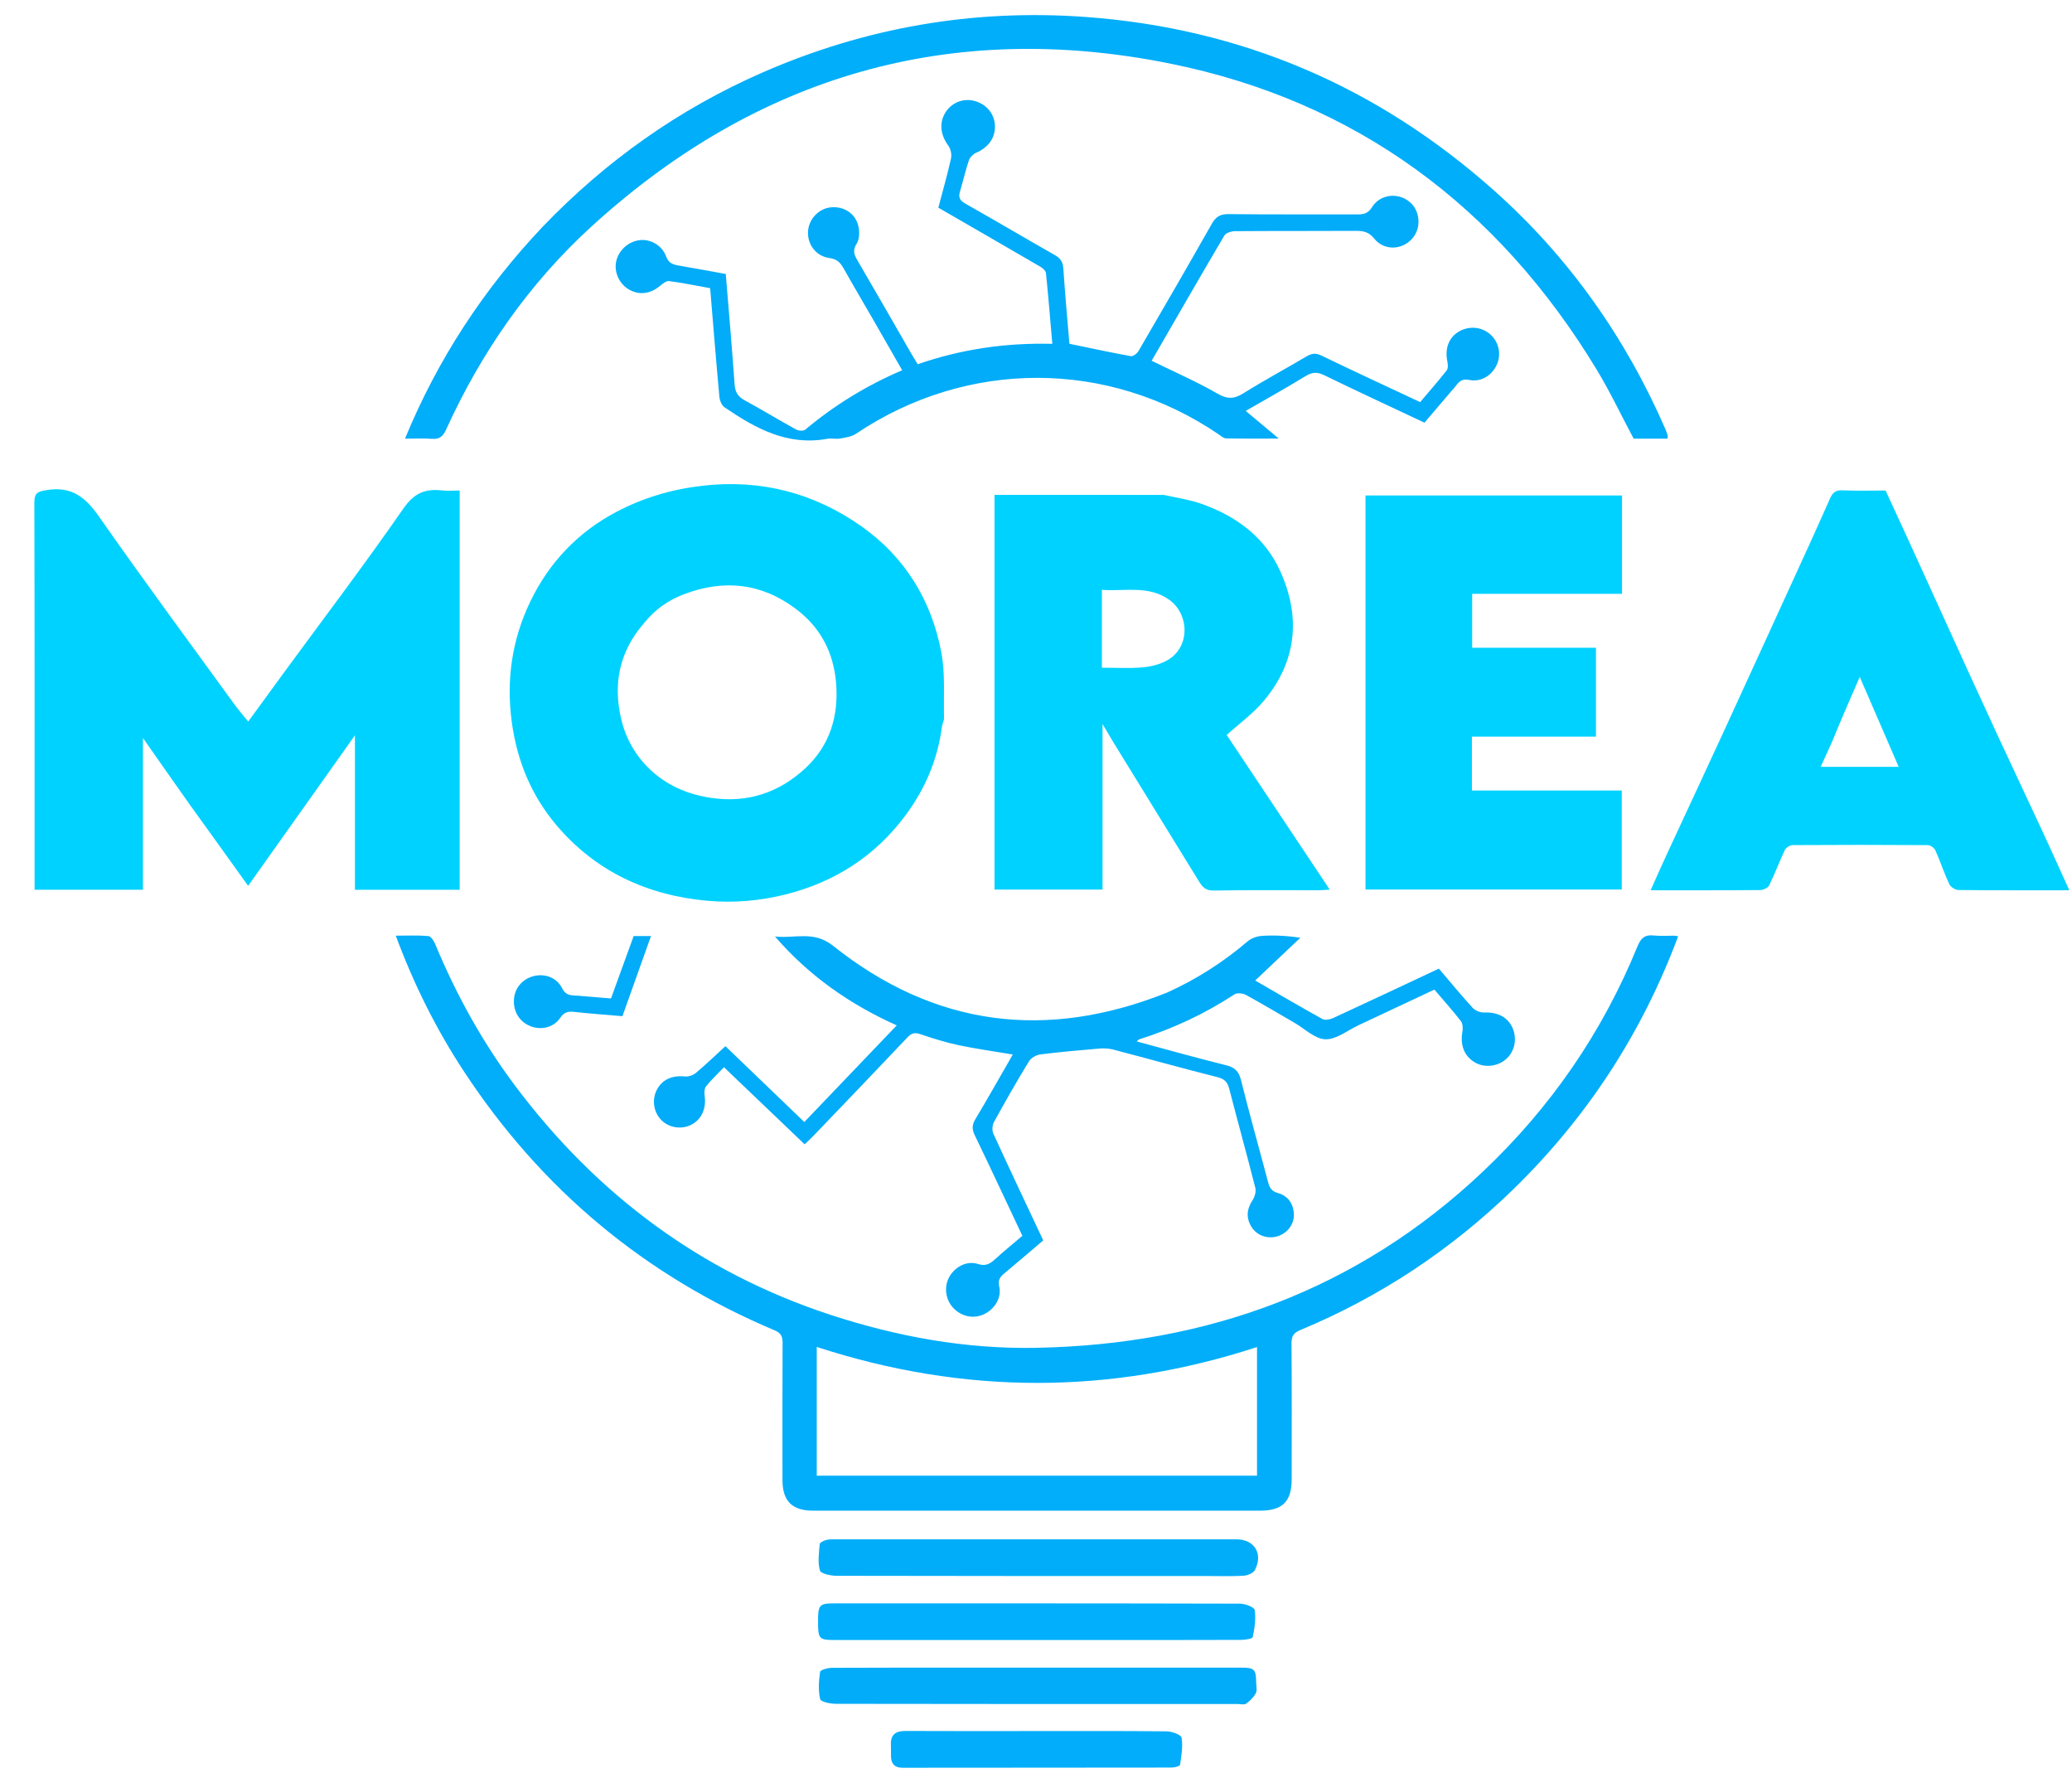 <svg width="959" height="823" viewBox="0 0 959 823" fill="none" xmlns="http://www.w3.org/2000/svg">
<g clip-path="url(#clip0_474_41)">

<path d="M87.736 372.229C80.599 362.149 73.721 352.331 66.159 341.537C66.159 365.573 66.159 388.545 66.159 411.755C49.222 411.755 32.828 411.755 16.002 411.755C16.002 410.11 16.002 408.655 16.002 407.2C16.002 349.043 16.059 290.886 15.896 232.729C15.882 227.986 17.501 227.446 21.822 226.771C33.11 225.006 39.524 230.038 45.726 238.918C66.19 268.219 87.454 296.962 108.445 325.894C110.355 328.527 112.514 330.979 114.887 333.924C120.223 326.605 125.61 319.178 131.036 311.778C149.687 286.34 168.768 261.201 186.739 235.292C191.708 228.127 196.901 226.079 204.632 226.954C207.227 227.248 209.884 227.001 212.753 227.001C212.753 288.768 212.753 350.157 212.753 411.773C196.64 411.773 180.695 411.773 164.275 411.773C164.275 388.507 164.275 365.127 164.275 340.297C147.451 364.007 131.47 386.529 114.848 409.954C105.681 397.165 96.838 384.827 87.736 372.229Z" fill="#00D2FF"/>
<path d="M436.004 336.035C434.005 351.585 428.123 365.15 419.128 377.282C405.044 396.276 386.232 408.295 363.321 414.004C351.551 416.937 339.524 417.926 327.56 416.869C299.637 414.401 275.591 403.309 257.355 381.656C245.873 368.022 239.284 352.012 236.869 334.111C234.23 314.542 236.999 295.883 245.456 278.352C254.085 260.463 267.313 246.411 285.063 237.006C297.65 230.337 310.898 226.412 325.226 224.78C352.339 221.693 376.894 228.186 398.734 243.587C418.83 257.757 431.21 277.918 435.715 302.11C437.541 311.919 436.676 322.234 436.938 332.322C436.966 333.4 436.334 334.496 436.004 336.035ZM298.03 288.452C286.684 301.49 283.585 316.503 287.588 333.087C289.731 341.965 294.277 349.823 300.766 356.003C308.506 363.373 317.983 367.549 328.868 369.199C345.98 371.791 360.57 366.849 372.817 355.46C383.99 345.07 388.19 331.513 386.995 316.33C385.877 302.131 379.888 290.498 368.461 281.866C352.42 269.75 334.907 267.967 316.403 275.071C309.41 277.755 303.248 281.908 298.03 288.452Z" fill="#00D2FF"/>
<path d="M538.597 229.027C544.723 230.378 550.56 231.213 556.015 233.133C572.155 238.812 585.417 248.551 592.568 264.384C602.136 285.568 600.175 306.064 585.035 324.233C580.131 330.119 573.71 334.74 567.763 340.14C583.168 363.254 599.116 387.181 615.442 411.676C613.478 411.81 612.091 411.985 610.704 411.987C594.373 412.006 578.039 411.832 561.713 412.128C558.073 412.194 556.567 410.561 554.973 407.962C541.931 386.7 528.824 365.477 515.75 344.234C514.145 341.626 512.617 338.97 510.299 335.065C510.299 361.428 510.299 386.393 510.299 411.677C493.383 411.677 476.987 411.677 460.295 411.677C460.295 350.992 460.295 290.268 460.295 229.006C486.263 229.006 512.198 229.006 538.597 229.027ZM509.999 285.512C509.999 293.263 509.999 301.014 509.999 309C516.586 309 522.582 309.349 528.512 308.873C532.265 308.572 536.226 307.647 539.562 305.954C551.105 300.096 550.636 284.243 541.112 277.526C531.469 270.725 520.687 273.764 509.999 272.962C509.999 277.244 509.999 280.882 509.999 285.512Z" fill="#00D2FF"/>
<path d="M896.025 277.885C905.445 298.711 914.799 319.167 924.244 339.581C931.246 354.714 938.397 369.779 945.418 384.904C949.561 393.828 953.579 402.81 957.76 411.999C940.384 411.999 923.389 412.067 906.398 411.877C904.94 411.861 902.796 410.459 902.181 409.138C899.802 404.028 898.047 398.631 895.741 393.484C895.236 392.355 893.427 391.113 892.211 391.104C871.383 390.959 850.555 390.961 829.727 391.098C828.483 391.106 826.638 392.233 826.112 393.336C823.542 398.725 821.482 404.359 818.856 409.718C818.287 410.878 816.136 411.89 814.704 411.903C798.044 412.053 781.383 411.999 763.964 411.999C766.68 405.969 769.184 400.28 771.794 394.639C780.496 375.834 789.292 357.073 797.949 338.247C811.129 309.585 824.233 280.889 837.346 252.196C840.641 244.987 843.85 237.739 847.092 230.506C848.185 228.07 849.646 226.757 852.723 226.904C859.361 227.22 866.025 227.001 872.724 227.001C880.542 243.962 888.27 260.729 896.025 277.885ZM847.945 343.291C846.245 347.037 844.545 350.784 842.682 354.889C855.084 354.889 866.736 354.889 878.786 354.889C872.844 341.163 866.967 327.586 860.764 313.257C856.242 323.619 852.121 333.064 847.945 343.291Z" fill="#00D2FF"/>
<path d="M632.001 335C632.001 299.528 632.001 264.556 632.001 229.293C671.682 229.293 711.077 229.293 750.736 229.293C750.736 244.407 750.736 259.47 750.736 274.822C727.651 274.822 704.704 274.822 681.379 274.822C681.379 283.159 681.379 291.228 681.379 299.764C700.225 299.764 719.292 299.764 738.678 299.764C738.678 313.62 738.678 327.018 738.678 340.882C719.652 340.882 700.584 340.882 681.26 340.882C681.26 349.408 681.26 357.471 681.26 365.824C704.348 365.824 727.294 365.824 750.619 365.824C750.619 381.168 750.619 396.233 750.619 411.65C711.434 411.65 672.038 411.65 632.001 411.65C632.001 386.349 632.001 360.925 632.001 335Z" fill="#00D2FF"/>
<path d="M700.4 550.402C671.514 578.459 638.799 600.121 601.954 615.473C598.878 616.755 597.724 618.172 597.753 621.596C597.931 642.593 597.847 663.593 597.836 684.592C597.83 694.867 593.57 699.105 583.24 699.106C514.244 699.111 445.247 699.112 376.25 699.105C366.669 699.104 362.179 694.653 362.166 685.079C362.137 663.914 362.106 642.748 362.215 621.583C362.23 618.585 361.607 616.948 358.513 615.645C298.318 590.298 250.375 550.187 214.565 495.583C201.837 476.175 191.543 455.536 183.175 433.011C188.542 433.011 193.446 432.767 198.292 433.188C199.456 433.288 200.819 435.432 201.432 436.91C211.121 460.242 223.251 482.209 238.395 502.431C276.118 552.806 324.567 588.897 384.385 608.479C415.105 618.536 446.939 624.383 479.636 623.744C558.71 622.2 628.415 596.982 686.391 542.142C717.676 512.549 741.624 477.818 757.897 437.917C759.484 434.028 761.379 432.468 765.489 432.923C768.617 433.27 771.814 432.998 774.98 433.016C775.306 433.018 775.631 433.121 776.709 433.308C760 478.065 734.712 516.936 700.4 550.402ZM378.021 666.498C378.021 671.939 378.021 677.38 378.021 682.904C446.289 682.904 513.952 682.904 581.795 682.904C581.795 663.11 581.795 643.674 581.795 623.392C513.879 645.524 446.156 645.517 378.021 623.336C378.021 637.917 378.021 651.708 378.021 666.498Z" fill="#02AEFA"/>
<path d="M251.048 105.047C280.483 74.395 314.24 50.473 352.866 33.577C400.568 12.712 450.416 4.076 502.389 7.843C574.515 13.071 637.457 40.092 691.368 88.04C726.1 118.931 752.319 156.122 770.871 198.725C771.269 199.637 771.581 200.591 771.87 201.544C771.958 201.834 771.838 202.188 771.774 203.008C769.213 203.008 766.615 203.008 764.016 203.008C761.354 203.008 758.693 203.008 756.114 203.008C750.355 192.191 745.174 181.222 738.917 170.905C693.299 95.685 627.846 46.854 541.565 29.424C440.28 8.962 350.563 34.893 274.062 104.543C244.912 131.083 222.752 163.029 206.417 198.921C204.935 202.176 203.226 203.341 199.784 203.075C195.983 202.781 192.142 203.008 187.446 203.008C202.658 166.115 223.839 133.856 251.048 105.047Z" fill="#01AEFA"/>
<path d="M671.897 180.816C667.582 185.923 663.474 190.725 659.301 195.604C643.732 188.271 628.216 181.103 612.856 173.617C609.582 172.021 607.271 172.217 604.232 174.077C595.307 179.541 586.153 184.63 576.561 190.17C581.513 194.309 586.124 198.163 591.86 202.956C582.824 202.956 575.11 203.038 567.401 202.868C566.249 202.843 565.076 201.712 563.991 200.975C512.885 166.231 447.629 166.179 396.207 200.722C394.178 202.085 391.401 202.492 388.901 202.943C386.964 203.292 384.856 202.704 382.923 203.061C364.523 206.458 349.663 198.271 335.35 188.496C334.039 187.601 333.115 185.371 332.959 183.674C331.435 167.104 330.113 150.515 328.685 133.359C322.371 132.221 316.069 130.93 309.708 130.073C308.454 129.904 306.792 131.199 305.63 132.186C301.042 136.086 295.748 136.761 290.9 133.859C286.548 131.253 284.132 125.806 285.191 120.989C286.317 115.865 290.701 111.851 295.942 111.146C300.867 110.483 306.374 113.409 308.276 118.613C309.425 121.76 311.423 122.422 314.123 122.887C321.325 124.128 328.512 125.455 335.912 126.785C337.309 143.884 338.801 160.772 339.977 177.681C340.225 181.248 341.37 183.448 344.524 185.171C352.553 189.557 360.38 194.314 368.395 198.729C369.536 199.358 371.814 199.564 372.647 198.867C386.128 187.592 400.916 178.456 417.558 171.347C412.973 163.342 408.627 155.716 404.245 148.11C399.676 140.178 395.002 132.304 390.522 124.321C388.992 121.596 387.449 119.895 383.894 119.413C377.558 118.554 373.585 112.968 373.996 106.974C374.383 101.325 378.935 96.538 384.465 95.965C390.493 95.34 395.908 98.693 397.288 104.659C397.879 107.216 397.834 110.69 396.514 112.74C394.42 115.993 395.424 118.047 397.028 120.787C405.353 135.008 413.518 149.323 421.75 163.599C422.655 165.169 423.631 166.699 424.767 168.565C444.877 161.579 465.494 158.577 487.054 159.119C486.079 147.884 485.207 137.144 484.121 126.425C484.016 125.388 482.764 124.17 481.734 123.569C466.08 114.435 450.373 105.391 434.299 96.106C436.247 88.705 438.436 81.075 440.161 73.341C440.571 71.503 440.014 68.89 438.898 67.372C435.283 62.455 434.574 56.892 437.59 52.046C440.416 47.504 445.833 45.334 450.966 46.688C456.353 48.11 460.037 52.344 460.46 57.597C460.933 63.476 457.659 68.152 451.725 70.732C450.343 71.334 448.887 72.846 448.413 74.257C446.826 78.982 445.753 83.876 444.316 88.655C443.508 91.342 444.245 92.788 446.76 94.21C460.67 102.071 474.426 110.203 488.316 118.1C490.909 119.575 491.964 121.316 492.161 124.33C492.922 135.95 494.004 147.549 494.962 159.091C504.554 161.072 513.934 163.107 523.373 164.819C524.409 165.007 526.267 163.616 526.928 162.483C538.328 142.927 549.672 123.337 560.83 103.643C562.692 100.355 564.699 99.04 568.613 99.086C588.441 99.321 608.274 99.156 628.105 99.237C631.087 99.249 633.179 98.853 635.015 95.883C638.762 89.821 647.086 88.933 652.479 93.472C657.42 97.63 657.928 105.71 653.551 110.516C648.72 115.818 640.582 116.05 636.009 110.386C633.572 107.369 631.041 106.812 627.569 106.834C608.905 106.953 590.239 106.837 571.575 106.978C569.895 106.991 567.403 107.77 566.671 109.01C555.267 128.344 544.09 147.813 533.031 166.956C543.395 172.044 553.756 176.567 563.501 182.162C568.081 184.792 571.152 184.709 575.439 182.037C585.04 176.052 595.012 170.664 604.765 164.917C607.08 163.552 608.917 163.247 611.562 164.527C626.667 171.834 641.906 178.867 657.3 186.088C661.495 181.133 665.666 176.389 669.567 171.432C670.271 170.538 670.189 168.702 669.916 167.419C668.641 161.434 670.465 156.305 675.083 153.523C679.716 150.733 685.513 151.141 689.527 154.54C693.637 158.02 694.978 163.692 692.851 168.605C690.67 173.642 685.585 176.985 679.92 175.814C675.263 174.851 674.405 178.498 671.897 180.816Z" fill="#02ACF8"/>
<path d="M540.201 459.333C553.987 453.093 566.241 445.195 577.474 435.623C579.178 434.171 581.797 433.246 584.058 433.104C589.696 432.75 595.372 432.988 601.841 433.981C594.979 440.477 588.116 446.972 580.948 453.758C591.334 459.755 601.622 465.809 612.067 471.578C613.294 472.256 615.59 471.806 617.047 471.134C633.319 463.629 649.524 455.977 665.96 448.265C671.151 454.346 676.219 460.52 681.604 466.404C682.782 467.692 685.114 468.62 686.872 468.555C693.048 468.329 697.777 470.631 700.016 475.595C702.313 480.687 701.085 486.646 697.008 490.187C693.038 493.636 686.935 494.246 682.569 491.631C677.64 488.678 675.758 483.647 676.871 477.358C677.146 475.807 677.013 473.661 676.127 472.518C672.361 467.659 668.24 463.075 663.886 457.965C652.191 463.461 640.504 468.968 628.803 474.445C623.693 476.837 618.498 481.115 613.445 480.967C608.604 480.826 603.89 476.075 599.133 473.326C591.64 468.996 584.219 464.534 576.617 460.404C575.192 459.63 572.564 459.384 571.34 460.187C557.595 469.204 542.863 476.046 527.222 481.006C526.959 481.09 526.763 481.384 526.108 481.95C540.048 485.7 553.633 489.542 567.331 492.924C571.397 493.928 573.333 495.613 574.375 499.804C578.307 515.621 582.766 531.306 586.917 547.069C587.604 549.681 588.525 551.276 591.484 552.118C596.259 553.476 598.786 557.205 598.854 562.245C598.917 566.803 595.646 570.849 591.134 572.168C586.65 573.478 581.773 571.79 579.307 567.898C576.6 563.628 577.024 559.52 579.802 555.297C580.795 553.787 581.436 551.386 581.009 549.704C577.119 534.385 572.889 519.152 568.93 503.85C568.131 500.762 566.752 499.304 563.489 498.482C547.36 494.414 531.336 489.934 515.244 485.717C513.215 485.186 510.98 485.068 508.881 485.244C499.765 486.012 490.645 486.812 481.572 487.959C479.673 488.199 477.246 489.518 476.288 491.087C470.649 500.32 465.282 509.724 460.072 519.207C459.272 520.663 459.075 523.136 459.751 524.612C467.229 540.953 474.934 557.191 482.844 574.024C477.089 578.919 471.091 584.113 464.978 589.165C462.916 590.87 461.77 592.298 462.483 595.409C463.684 600.643 460.265 606.027 455.189 608.308C450.388 610.466 444.774 609.208 441.079 605.149C437.508 601.226 436.843 595.314 439.461 590.761C442.095 586.177 447.588 583.306 452.606 584.934C456.139 586.08 458.138 584.938 460.491 582.795C464.533 579.114 468.786 575.665 473.19 571.915C465.784 556.21 458.56 540.706 451.126 525.303C449.814 522.587 449.856 520.582 451.408 517.986C457.274 508.173 462.887 498.208 468.766 488.002C460.01 486.526 451.821 485.409 443.758 483.701C437.752 482.428 431.839 480.596 426.024 478.604C423.394 477.703 421.899 478.072 420 480.082C405.591 495.329 391.051 510.452 376.537 525.599C375.296 526.895 373.946 528.085 372.404 529.556C359.885 517.591 347.641 505.889 335.078 493.882C332.158 496.94 329.255 499.671 326.783 502.748C325.973 503.756 325.939 505.712 326.142 507.151C326.948 512.86 324.809 517.875 320.233 520.366C315.745 522.808 309.949 522.06 306.309 518.569C302.518 514.933 301.568 509.002 304.025 504.308C306.53 499.523 311.121 497.566 317.094 498.17C318.723 498.335 320.848 497.568 322.128 496.493C326.704 492.651 331.014 488.492 335.752 484.153C347.416 495.363 359.721 507.188 372.266 519.244C386.58 504.282 400.595 489.631 415.044 474.527C393.216 464.724 374.328 451.502 358.696 433.384C367.656 434.484 376.501 430.468 385.528 437.66C432.491 475.082 484.239 481.711 540.201 459.333Z" fill="#02ACF8"/>
<path d="M557.999 729.348C500.73 729.349 443.961 729.383 387.192 729.247C384.496 729.241 379.888 728.254 379.481 726.798C378.419 723.003 379.034 718.679 379.391 714.601C379.458 713.835 381.349 712.917 382.533 712.634C384.119 712.256 385.836 712.374 387.497 712.374C449.094 712.365 510.691 712.366 572.288 712.368C580.599 712.368 584.754 719.073 580.786 726.641C580.033 728.076 577.338 729.114 575.473 729.225C569.832 729.559 564.159 729.347 557.999 729.348Z" fill="#01ADF8"/>
<path d="M509.001 771.752C531.146 771.75 552.792 771.741 574.437 771.75C580.597 771.753 581.335 772.5 581.405 778.612C581.424 780.277 581.947 782.232 581.259 783.538C580.255 785.445 578.549 787.141 576.775 788.418C575.889 789.057 574.19 788.588 572.859 788.588C510.919 788.591 448.98 788.616 387.041 788.499C384.444 788.494 379.912 787.602 379.614 786.338C378.663 782.31 378.955 777.861 379.569 773.694C379.702 772.791 383.18 771.838 385.122 771.828C409.431 771.705 433.741 771.751 458.05 771.752C474.867 771.753 491.684 771.752 509.001 771.752Z" fill="#02ACF8"/>
<path d="M508 758.963C467.038 758.963 426.576 758.966 386.114 758.961C379.113 758.96 378.632 758.402 378.621 750.542C378.611 742.705 379.178 742.02 386.047 742.019C448.654 742.01 511.262 741.981 573.87 742.141C576.273 742.147 580.522 743.731 580.725 745.065C581.343 749.13 580.686 753.492 579.82 757.59C579.65 758.391 576.315 758.897 574.438 758.905C552.459 758.994 530.479 758.963 508 758.963Z" fill="#02AFFC"/>
<path d="M477 801.094C498.325 801.095 519.15 800.997 539.973 801.227C542.398 801.254 546.644 802.786 546.873 804.152C547.552 808.202 546.812 812.543 546.179 816.702C546.082 817.337 543.612 817.993 542.238 817.996C500.756 818.064 459.273 818.033 417.79 818.085C414.213 818.089 412.548 816.456 412.397 813.051C412.316 811.222 412.431 809.384 412.346 807.555C412.126 802.842 414.424 801.031 419.024 801.054C438.182 801.151 457.341 801.095 477 801.094Z" fill="#02AEFB"/>
<path d="M269.216 460.951C273.948 461.339 278.233 461.688 282.794 462.061C286.321 452.351 289.772 442.852 293.281 433.191C295.79 433.191 298.247 433.191 301.305 433.191C296.882 445.591 292.562 457.706 288.08 470.274C280.691 469.633 273.261 469.097 265.86 468.292C263.001 467.981 261.133 468.306 259.293 471.042C256.241 475.58 250.431 476.845 245.508 474.895C240.485 472.905 237.573 468.247 237.866 462.67C238.149 457.294 241.79 452.982 247.138 451.688C252.323 450.433 257.744 452.44 260.234 457.434C262.262 461.501 265.674 460.419 269.216 460.951Z" fill="#02ACF8"/>
</g>
<defs>
<clipPath id="clip0_474_41">
<rect width="959" height="823" fill="white"/>
</clipPath>
</defs>
</svg>
